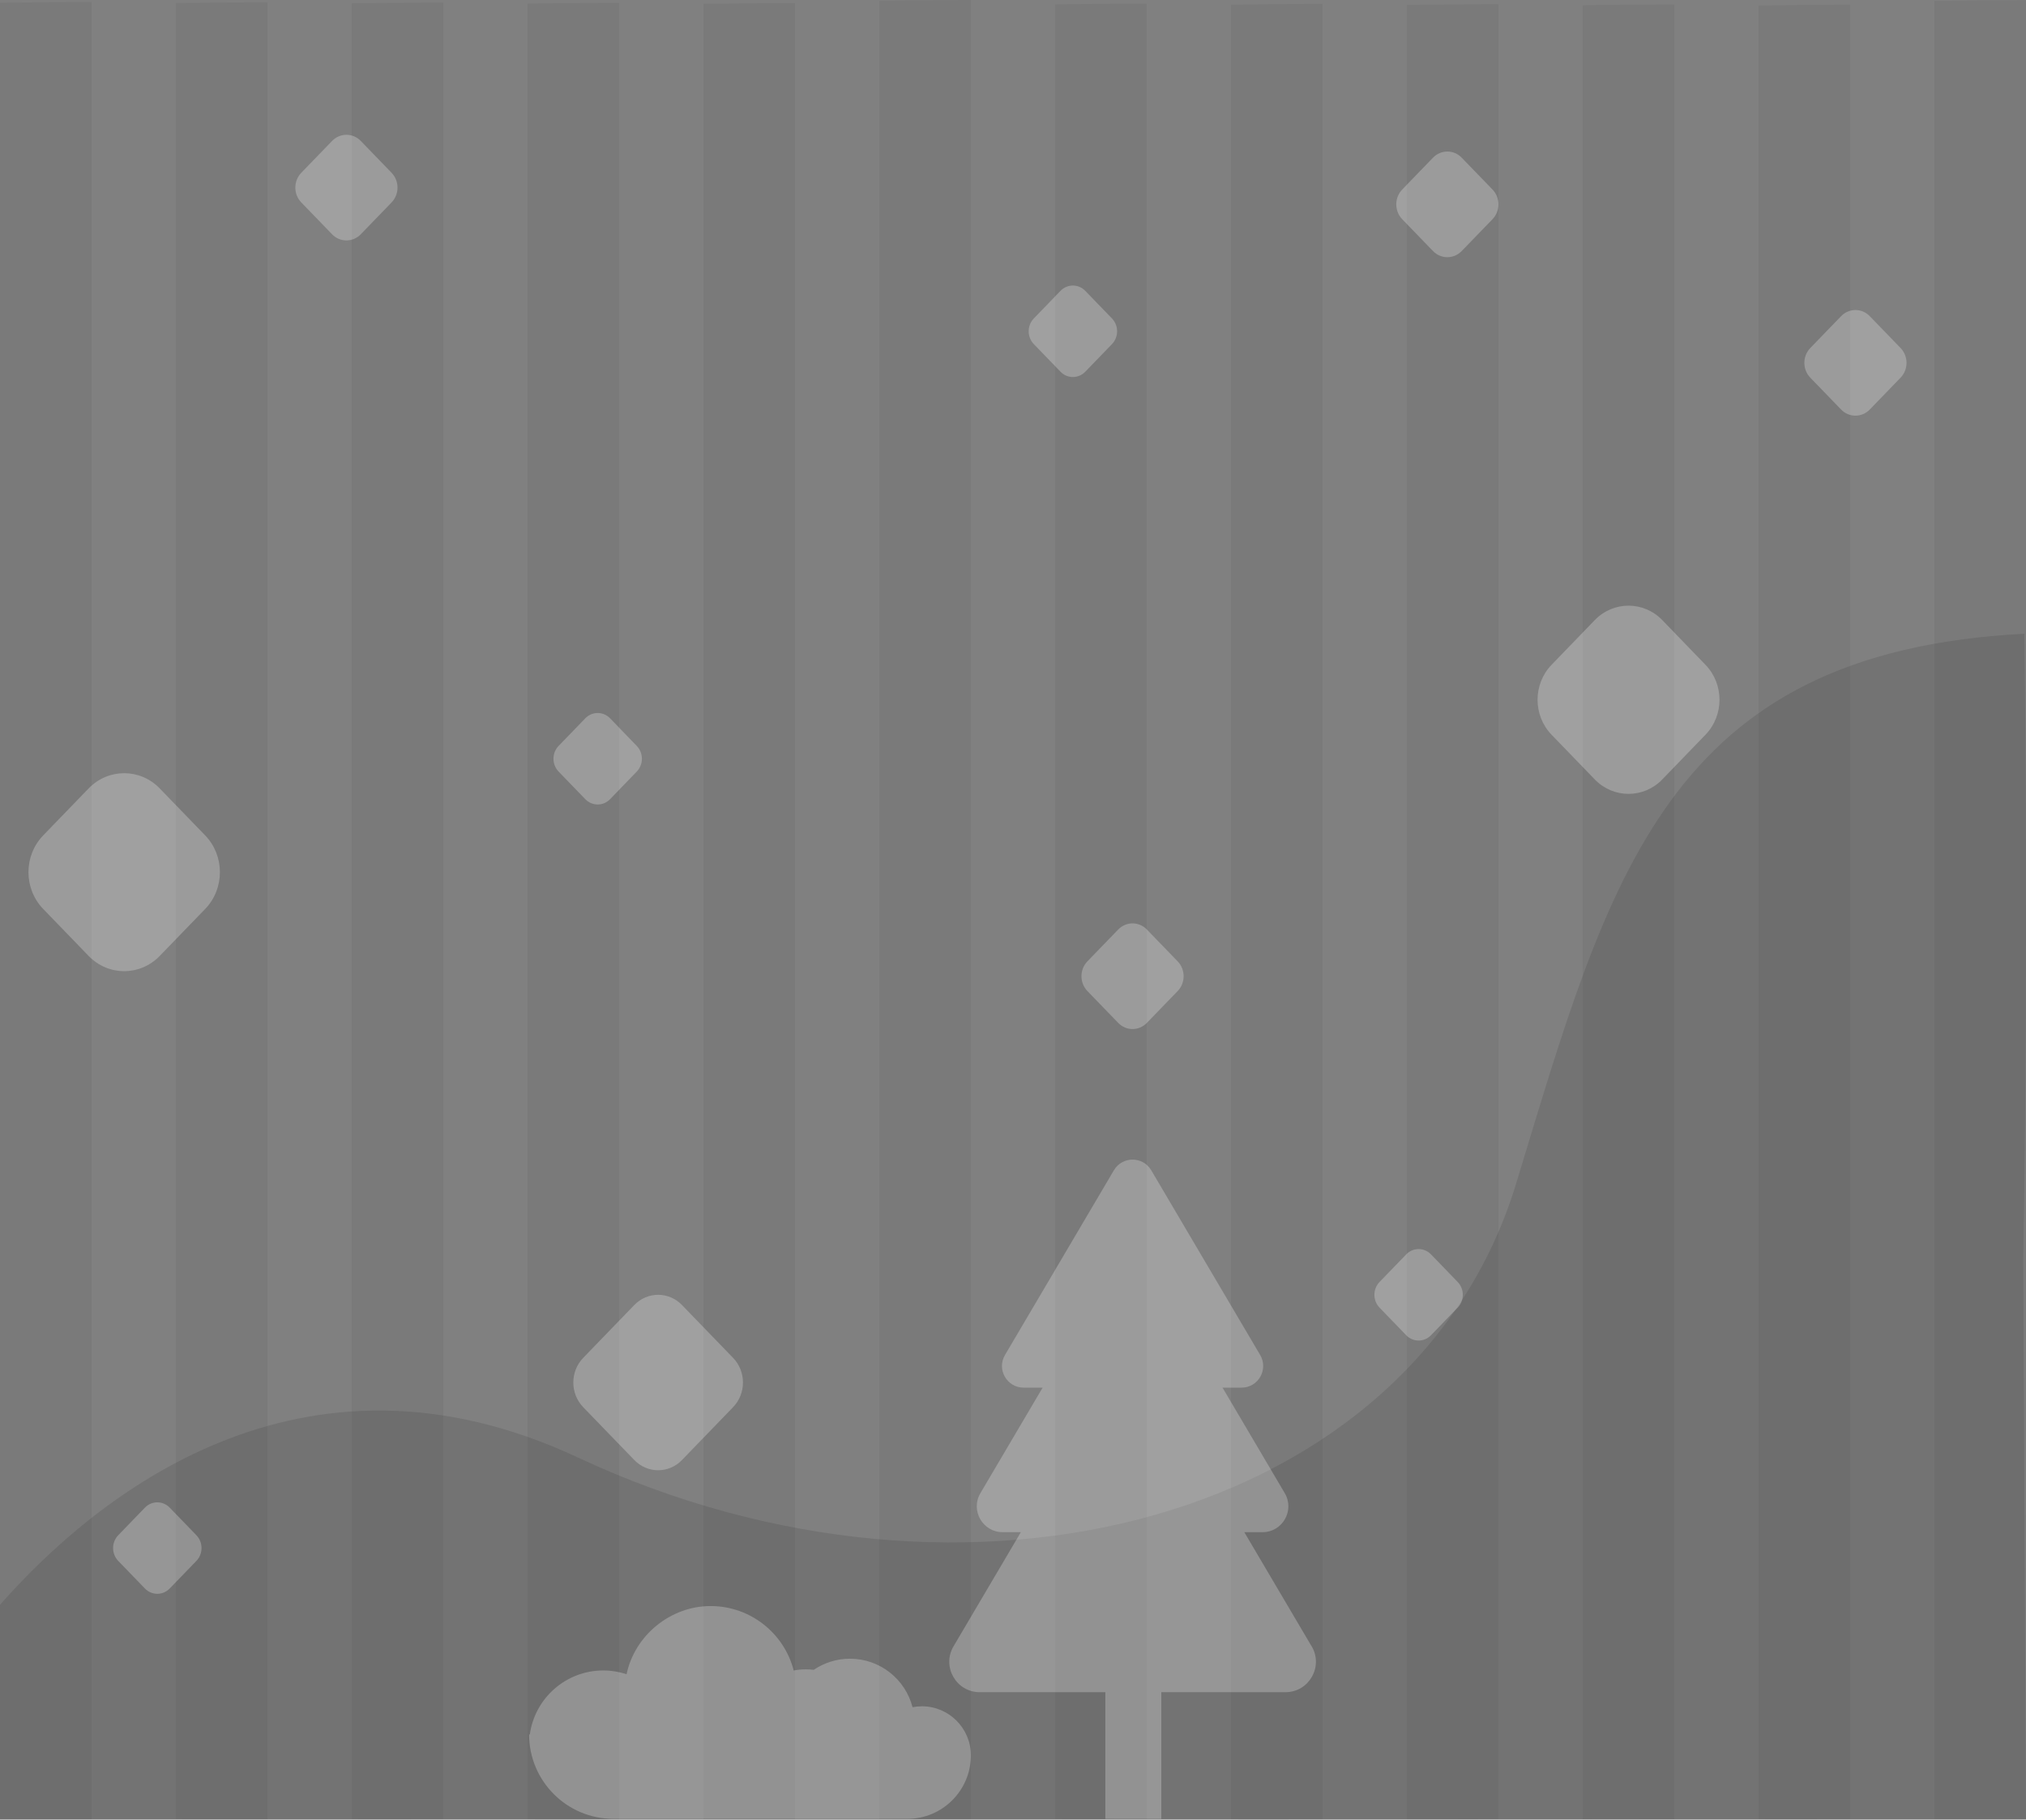 <?xml version="1.0" encoding="UTF-8"?><svg id="Layer_2" xmlns="http://www.w3.org/2000/svg" viewBox="0 0 663.91 596.33"><rect x="0" y="0" width="663.91" height="596.33" fill="#808080" stroke="none"/><defs><style>.cls-1{opacity:.05;}.cls-2{opacity:.1;}.cls-3{fill:#fff;opacity:.25;}</style></defs><g id="Layer_1-2"><g><g class="cls-1"><path d="m318.14,0c-10.03.04-20.05.13-30,.26v595.58c9.95.13,19.96.22,30,.26V0Z"/><path d="m30,.65C19.96.69,9.95.77,0,.9v595.24c9.95.13,19.96.02,30,.06V.65Z"/><path d="m87.62.74c-10.03.04-20.05.13-30,.26v595.15c9.95.13,19.96,0,30,.05V.74Z"/><path d="m145.25.83c-10.03.04-20.05.13-30,.26v595.06c9.95.13,19.96-.04,30,0V.83Z"/><path d="m202.88.92c-10.03.04-20.05.13-30,.26v595.11c9.95.13,19.96-.04,30,0V.92Z"/><path d="m260.51,1.01c-10.03.04-20.05.13-30,.26v594.97c9.95.13,19.96-.04,30,0V1.01Z"/><path d="m318.14,1.1c-10.03.04-20.05.13-30,.26v594.84c9.95.13,19.96-.15,30-.11V1.1Z"/><path d="m375.77,1.19c-10.03.04-20.05.13-30,.26v594.7c9.95.13,19.96-.04,30,0V1.19Z"/><path d="m433.4,1.28c-10.03.04-20.05.13-30,.26v594.75c9.95.13,19.96-.04,30,0V1.28Z"/><path d="m491.02,1.37c-10.03.04-20.05.13-30,.26v594.62c9.95.13,19.96-.14,30-.1V1.37Z"/><path d="m548.65,1.46c-10.03.04-20.05.13-30,.26v594.48c9.95.13,19.96-.04,30,0V1.46Z"/><path d="m606.28,1.55c-10.03.04-20.05.13-30,.26v594.34c9.95.13,19.96-.04,30,0V1.55Z"/><path d="m663.91.06c-10.03.04-20.05.13-30,.26v595.84s19.96-.04,30,0V.06Z"/></g><path class="cls-2" d="m663.91,307.55s0,0,0,0c.04-34.55-.14-69.59-.53-99.86-117.5,6.08-136.01,79.85-166.58,180.28-33.52,110.09-179.88,149.4-307.42,89.69C98.47,435.1,31.16,490.57,0,525.93h0v70.22h663.91l-.91-183.38c.56-29.67.86-66.76.91-104.48v-.74Z"/><path class="cls-3" d="m67.24,297.88l-14.9,15.41c-6.43,6.65-16.86,6.65-23.29,0l-14.9-15.41c-6.43-6.65-6.43-17.44,0-24.09l14.9-15.41c6.43-6.65,16.86-6.65,23.29,0l14.9,15.41c6.43,6.65,6.43,17.44,0,24.09Z"/><path class="cls-3" d="m240.23,461.16l-16.75,17.33c-4.31,4.46-11.3,4.46-15.62,0l-16.75-17.33c-4.31-4.46-4.31-11.69,0-16.15l16.75-17.33c4.31-4.46,11.3-4.46,15.62,0l16.75,17.33c4.31,4.46,4.31,11.69,0,16.15Z"/><path class="cls-3" d="m128.31,66.35l-10.09,10.43c-2.6,2.69-6.81,2.69-9.4,0l-10.09-10.43c-2.6-2.69-2.6-7.04,0-9.73l10.09-10.43c2.6-2.69,6.81-2.69,9.4,0l10.09,10.43c2.6,2.69,2.6,7.04,0,9.73Z"/><path class="cls-3" d="m385.92,324.79l-10.09,10.43c-2.6,2.69-6.81,2.69-9.4,0l-10.09-10.43c-2.6-2.69-2.6-7.04,0-9.73l10.09-10.43c2.6-2.69,6.81-2.69,9.4,0l10.09,10.43c2.6,2.69,2.6,7.04,0,9.73Z"/><path class="cls-3" d="m208.66,252.87l-8.73,9.03c-2.25,2.33-5.89,2.33-8.14,0l-8.73-9.03c-2.25-2.33-2.25-6.09,0-8.42l8.73-9.03c2.25-2.33,5.89-2.33,8.14,0l8.73,9.03c2.25,2.33,2.25,6.09,0,8.42Z"/><path class="cls-3" d="m64.35,511.55l-8.73,9.03c-2.25,2.33-5.89,2.33-8.14,0l-8.73-9.03c-2.25-2.33-2.25-6.09,0-8.42l8.73-9.03c2.25-2.33,5.89-2.33,8.14,0l8.73,9.03c2.25,2.33,2.25,6.09,0,8.42Z"/><path class="cls-3" d="m477.67,428.55l-8.73,9.03c-2.25,2.33-5.89,2.33-8.14,0l-8.73-9.03c-2.25-2.33-2.25-6.09,0-8.42l8.73-9.03c2.25-2.33,5.89-2.33,8.14,0l8.73,9.03c2.25,2.33,2.25,6.09,0,8.42Z"/><path class="cls-3" d="m364.38,112.78l-8.73,9.03c-2.25,2.33-5.89,2.33-8.14,0l-8.73-9.03c-2.25-2.33-2.25-6.09,0-8.42l8.73-9.03c2.25-2.33,5.89-2.33,8.14,0l8.73,9.03c2.25,2.33,2.25,6.09,0,8.42Z"/><path class="cls-3" d="m489.08,71.84l-10.09,10.43c-2.6,2.69-6.81,2.69-9.4,0l-10.09-10.43c-2.6-2.69-2.6-7.04,0-9.73l10.09-10.43c2.6-2.69,6.81-2.69,9.4,0l10.09,10.43c2.6,2.69,2.6,7.04,0,9.73Z"/><path class="cls-3" d="m622.81,123.78l-10.09,10.43c-2.6,2.69-6.81,2.69-9.4,0l-10.09-10.43c-2.6-2.69-2.6-7.04,0-9.73l10.09-10.43c2.6-2.69,6.81-2.69,9.4,0l10.09,10.43c2.6,2.69,2.6,7.04,0,9.73Z"/><path class="cls-3" d="m558.89,240.78l-14.16,14.65c-6.11,6.32-16.03,6.32-22.14,0l-14.16-14.65c-6.11-6.32-6.11-16.58,0-22.9l14.16-14.65c6.11-6.32,16.03-6.32,22.14,0l14.16,14.65c6.11,6.32,6.11,16.58,0,22.9Z"/><path class="cls-3" d="m429.81,539.54l-22.06-37.41h5.96c6.56,0,10.63-7.13,7.3-12.78l-20.39-34.58h6.21c5.5,0,8.91-5.98,6.12-10.71l-35.69-60.53c-2.75-4.66-9.49-4.66-12.24,0l-35.69,60.53c-2.79,4.73.62,10.71,6.12,10.71h6.21l-20.39,34.58c-3.33,5.65.74,12.78,7.3,12.78h5.96l-22.06,37.41c-3.92,6.64.87,15.03,8.59,15.03h41.16v41.52h18.33v-41.52h40.69c7.71,0,12.5-8.39,8.59-15.03Z"/><path class="cls-3" d="m302.06,559.2c-1.03,0-2.05.1-3.03.29-2.34-9.14-10.63-15.89-20.5-15.89-4.4,0-8.48,1.35-11.86,3.64-.84-.1-1.7-.16-2.56-.16-1.38,0-2.72.13-4.02.38-3.11-12.14-14.13-21.12-27.24-21.12s-24.86,9.59-27.52,22.34c-2.4-.79-4.96-1.23-7.63-1.23-12.3,0-22.45,9.13-24.08,20.98h-.23c0,15.27,12.38,27.65,27.65,27.65h96.3c11.49,0,20.81-9.32,20.81-20.81,0-8.88-7.2-16.08-16.08-16.08Z"/></g></g></svg>
